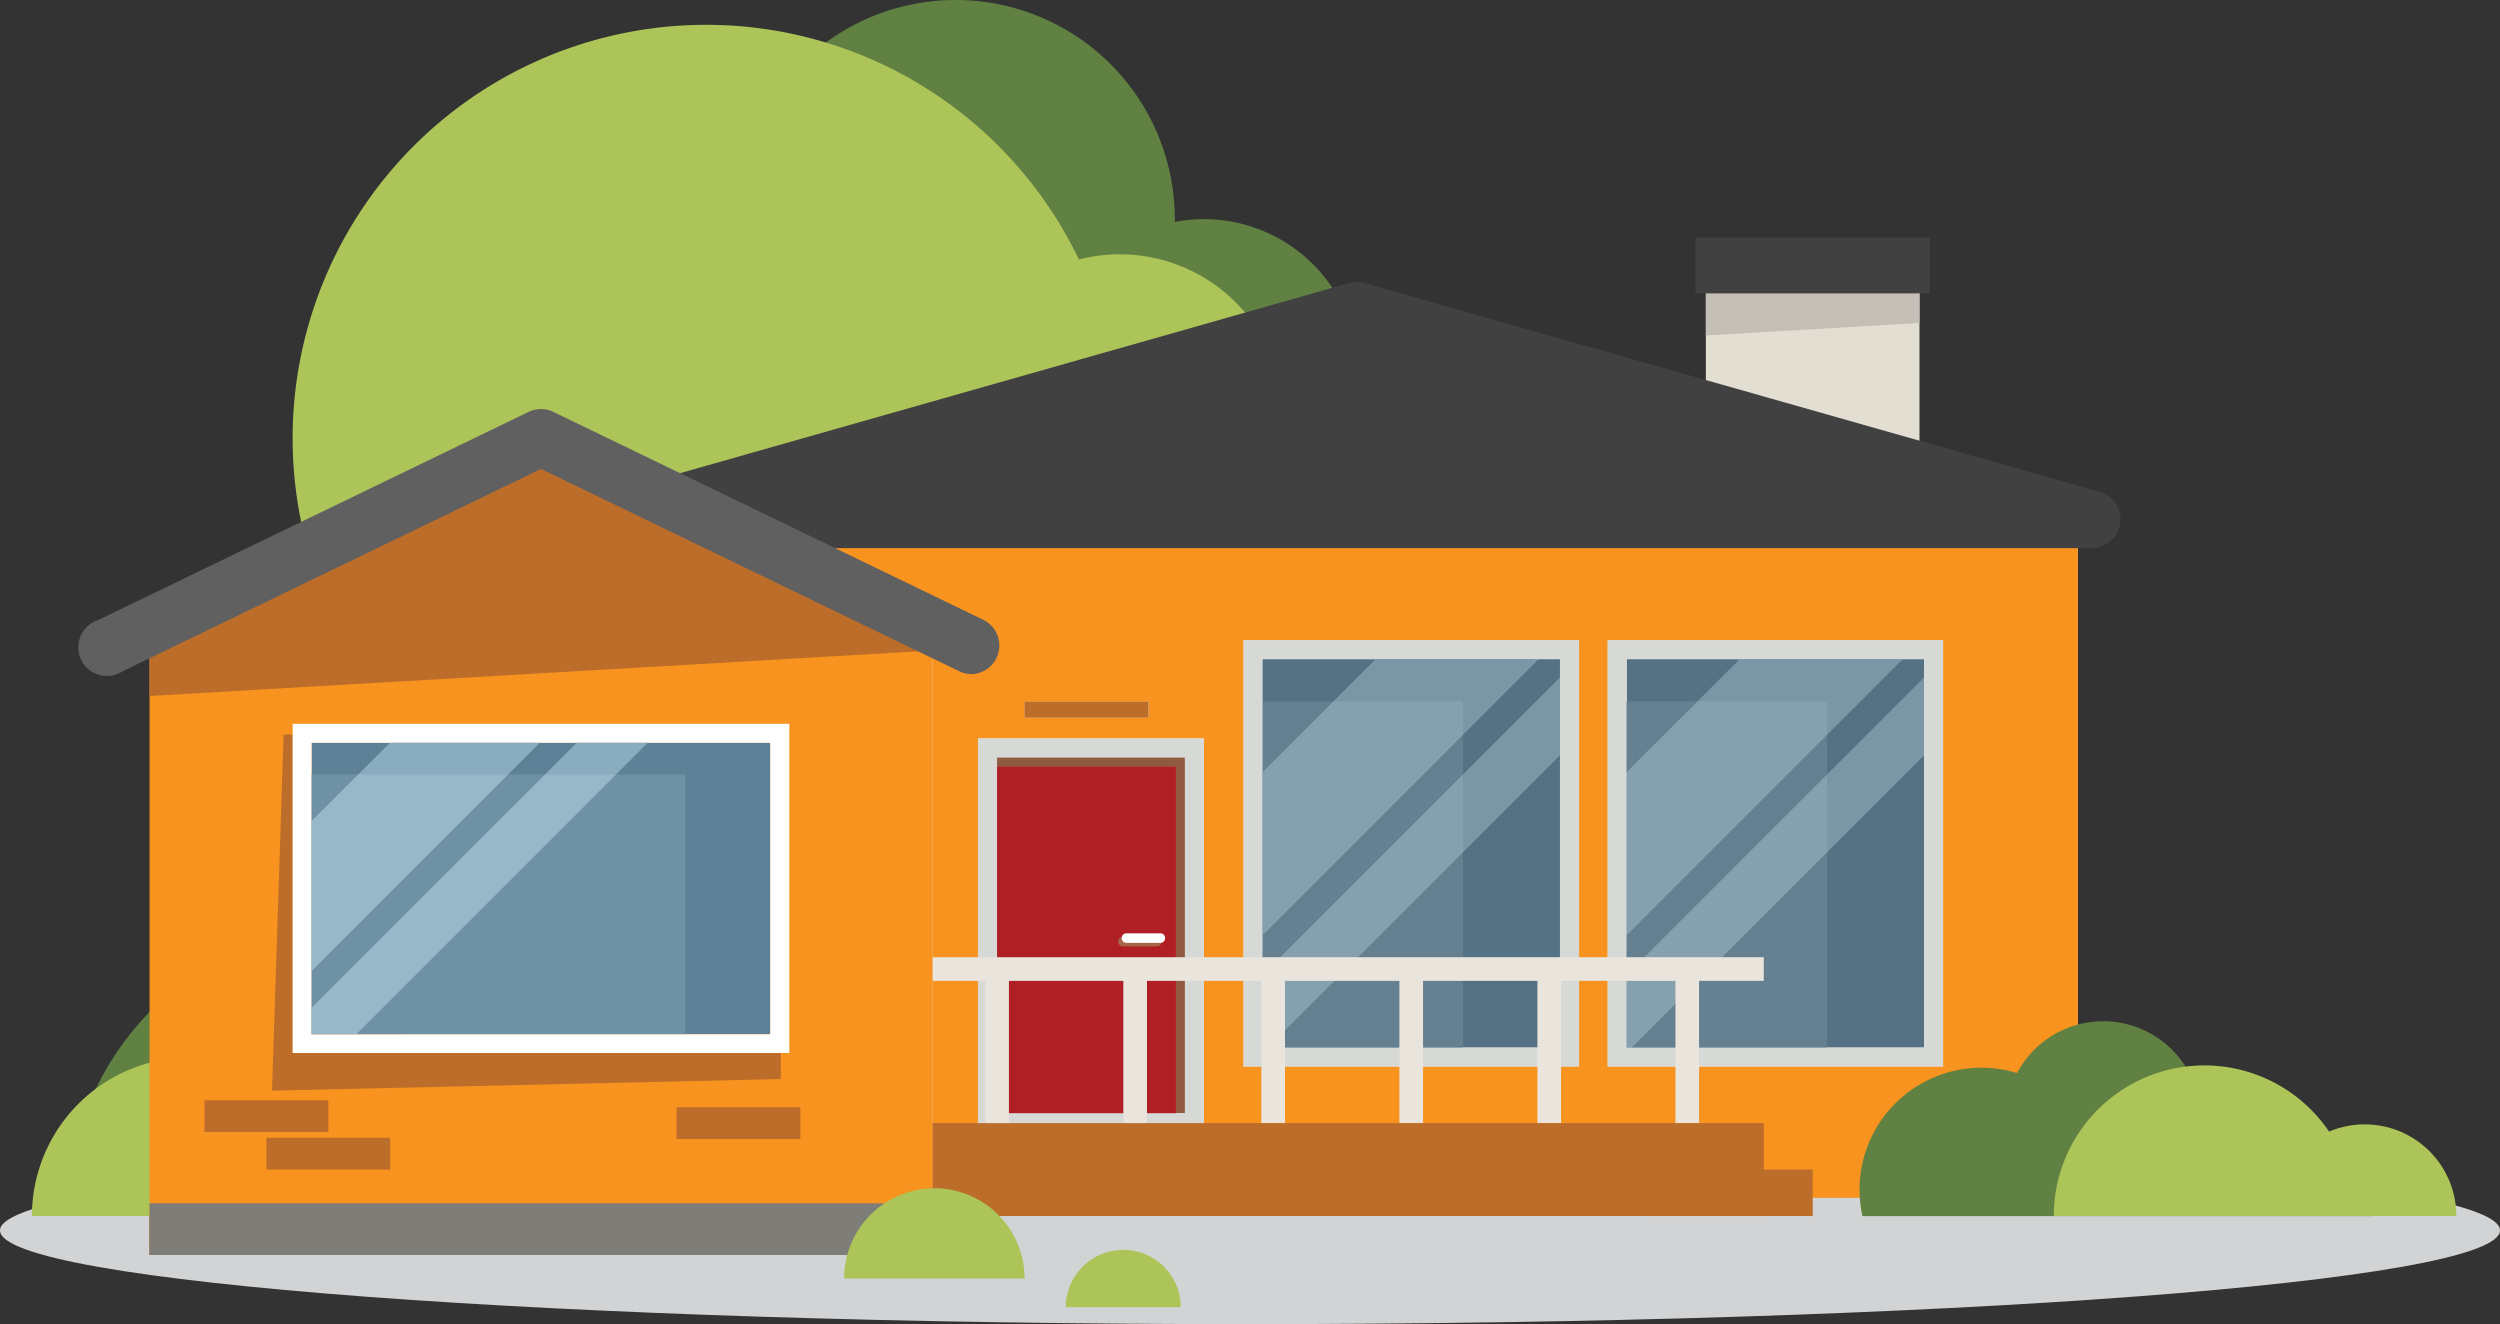 <svg xmlns="http://www.w3.org/2000/svg" viewBox="0 0 524.05 277.57"><rect x="0" y="0" width="524.05" height="277.57" fill="#333333" stroke="none"/><defs><style>.cls-1{fill:#d2d3d4;}.cls-2{fill:#608142;}.cls-3{fill:#adc459;}.cls-4{fill:#e3ded2;}.cls-5{fill:#c3bfb6;}.cls-6{fill:#424142;}.cls-7{fill:#5f8197;}.cls-8{fill:#fff;}.cls-9{fill:#8aacbf;}.cls-10{fill:#a66749;}.cls-11{fill:#b98870;}.cls-12{fill:#b8b5ae;}.cls-13{fill:#f7931e;}.cls-14{fill:#557285;}.cls-15{fill:#d7d9d7;}.cls-16{fill:#7a97a6;}.cls-17{fill:#648091;}.cls-18{fill:#85a1ae;}.cls-19{fill:#905a40;}.cls-20{fill:#b01f24;}.cls-21{fill:#bc6d29;}.cls-22{fill:#e9e4dc;}.cls-23{fill:#6f91a6;}.cls-24{fill:#96b8c8;}.cls-25{fill:#606061;}.cls-26{fill:#7e7d77;}</style></defs><g id="Layer_2" data-name="Layer 2"><g id="Layer_1-2" data-name="Layer 1"><path class="cls-1" d="M262,277.57c-144.71,0-262-8.8-262-19.65,0-1.53,2.33-3,6.72-4.44,0,.47,0,.94,0,1.42H31.35v8.17H195.46v-12h240.1v-7.89c54.26,3.61,88.49,8.87,88.49,14.73,0,10.85-117.32,19.65-262,19.65"/><path class="cls-2" d="M75.41,193.5A61.4,61.4,0,0,0,14,254.9h122.8a61.4,61.4,0,0,0-61.4-61.4"/><path class="cls-3" d="M40,221.63A33.28,33.28,0,0,0,6.69,254.9H73.23A33.27,33.27,0,0,0,40,221.63"/><path class="cls-3" d="M75.38,234.66A20.24,20.24,0,0,0,55.13,254.9H95.62a20.24,20.24,0,0,0-20.24-20.24Z"/><polyline class="cls-4" points="402.36 55.64 402.36 145 357.58 145 357.58 55.64 402.36 55.64"/><polyline class="cls-5" points="357.58 70.32 357.58 55.64 402.36 55.64 402.36 67.71 357.58 70.32"/><polygon class="cls-6" points="404.56 61.5 355.39 61.5 355.39 49.77 404.56 49.77 404.56 61.5 404.56 61.5"/><path class="cls-2" d="M246.26,45.94A45.94,45.94,0,1,1,200.32,0a45.94,45.94,0,0,1,45.94,45.94Z"/><path class="cls-2" d="M284.71,78.26a32.33,32.33,0,1,1-32.33-32.32,32.32,32.32,0,0,1,32.33,32.32"/><path class="cls-3" d="M234.72,91.88A86.69,86.69,0,1,1,148,5.2a86.68,86.68,0,0,1,86.69,86.68"/><path class="cls-3" d="M269.1,87.7a34.39,34.39,0,1,1-34.38-34.39A34.39,34.39,0,0,1,269.1,87.7"/><polyline class="cls-4" points="133.21 106.69 133.21 251.08 435.56 251.08 435.56 106.69 133.21 106.69"/><polyline class="cls-7" points="403.32 138.18 403.32 219.59 340.95 219.59 340.95 138.18 403.32 138.18"/><path class="cls-8" d="M407.29,134.21H337v89.35h70.31V134.21m-4,4v81.41H341V138.18h62.37"/><polyline class="cls-9" points="398.81 138.18 340.96 196.06 340.96 161.91 364.73 138.18 398.81 138.18"/><polyline class="cls-9" points="403.32 142.07 403.32 158.28 342.01 219.59 340.95 219.59 340.95 204.43 403.32 142.07"/><polyline class="cls-7" points="327 138.18 327 219.59 264.63 219.59 264.63 138.18 327 138.18"/><path class="cls-8" d="M331,134.21H260.66v89.35H331V134.21m-4,4v81.41H264.63V138.18H327"/><polyline class="cls-9" points="322.49 138.18 264.64 196.06 264.64 161.91 288.41 138.18 322.49 138.18"/><polyline class="cls-9" points="327 142.07 327 158.28 265.69 219.59 264.63 219.59 264.63 204.43 327 142.07"/><polyline class="cls-10" points="248.41 158.77 248.41 233.35 209.01 233.35 209.01 158.77 248.41 158.77"/><path class="cls-8" d="M252.38,154.8H205v82.52h47.34V154.8m-4,4v74.58H209V158.77h39.4"/><polyline class="cls-11" points="246.49 160.69 246.49 233.35 209.01 233.35 209.01 160.69 246.49 160.69"/><polyline class="cls-12" points="240.72 150.41 214.77 150.41 214.77 147.08 240.72 147.08 240.72 150.41"/><path class="cls-13" d="M435.56,251.08H195.46V131.36l-34.11-16.49H435.56V251.08M205,154.8v82.52h47.34V154.8H205M337,134.21v89.35h70.31V134.21H337m-76.32,0v89.35H331V134.21H260.66m-45.89,12.87v3.33h26v-3.33h-26"/><path class="cls-14" d="M403.32,219.59H383v-41l20.34-20.34v61.31m-62.37,0h0V138.18h62.37v3.89L383,162.4V154l15.83-15.84H364.73l-8.91,8.9H341v72.51"/><path class="cls-15" d="M407.29,223.56H337V134.21h70.31v89.35m-24.31-4h20.34V138.18H341v81.41h42"/><polyline class="cls-16" points="382.98 154.02 382.98 147.08 355.82 147.08 364.73 138.18 398.81 138.18 382.98 154.02"/><polyline class="cls-16" points="382.98 178.62 382.98 162.4 403.32 142.07 403.32 158.28 382.98 178.62"/><polyline class="cls-17" points="382.98 219.59 342.01 219.59 382.98 178.62 382.98 219.59"/><polyline class="cls-15" points="382.98 219.59 340.95 219.59 342.01 219.59 382.98 219.59"/><polyline class="cls-17" points="340.95 204.43 340.95 147.08 355.82 147.08 340.96 161.91 340.96 196.06 382.98 154.02 382.98 162.4 340.95 204.43"/><polyline class="cls-18" points="340.96 196.06 340.96 161.91 355.82 147.08 382.98 147.08 382.98 154.02 340.96 196.06"/><polyline class="cls-18" points="342.01 219.59 340.95 219.59 340.95 204.43 382.98 162.4 382.98 178.62 342.01 219.59"/><polyline class="cls-14" points="327 219.59 306.66 219.59 306.66 178.62 327 158.28 327 219.59"/><polyline class="cls-5" points="264.63 219.59 264.63 219.59 264.63 138.18 264.63 219.59"/><polyline class="cls-14" points="264.63 219.59 264.63 219.59 264.63 138.18 327 138.18 327 142.07 306.66 162.4 306.66 154.02 322.49 138.18 288.41 138.18 279.5 147.08 264.63 147.08 264.63 204.43 264.63 219.59"/><path class="cls-15" d="M331,223.56H260.66V134.21H331v89.35m-24.31-4H327V138.18H264.63v81.41h42"/><polyline class="cls-16" points="306.66 154.02 306.66 147.08 279.5 147.08 288.41 138.18 322.49 138.18 306.66 154.02"/><polyline class="cls-16" points="306.66 178.62 306.66 162.4 327 142.07 327 158.28 306.66 178.62"/><path class="cls-17" d="M306.66,219.59h-41l41-41v41m-42-15.16V147.08H279.5l-14.86,14.83v34.15l42-42v8.38l-42,42"/><polyline class="cls-15" points="306.66 219.59 264.63 219.59 265.69 219.59 306.66 219.59"/><polyline class="cls-18" points="264.64 196.06 264.64 161.91 279.5 147.08 306.66 147.08 306.66 154.02 264.64 196.06"/><polyline class="cls-18" points="265.69 219.59 264.63 219.59 264.63 204.43 306.66 162.4 306.66 178.62 265.69 219.59"/><polyline class="cls-19" points="248.41 233.35 246.49 233.35 246.49 160.69 209.01 160.69 209.01 233.35 209.01 158.77 248.41 158.77 248.41 233.35"/><path class="cls-15" d="M252.38,237.32H205V154.8h47.34v82.52m-5.89-4h1.92V158.77H209v74.58h37.48"/><polyline class="cls-20" points="246.49 233.35 209.01 233.35 209.01 160.69 246.49 160.69 246.49 233.35"/><polyline class="cls-21" points="240.72 150.41 214.77 150.41 214.77 147.08 240.72 147.08 240.72 150.41"/><polygon class="cls-22" points="369.72 205.61 195.45 205.61 195.45 200.65 369.72 200.65 369.72 205.61 369.72 205.61"/><polyline class="cls-6" points="284.38 65.07 129.98 108.92 438.79 108.92 284.38 65.07"/><path class="cls-6" d="M172.72,103H396L284.39,71.26,172.72,103m266.07,11.9H130a6,6,0,0,1-1.63-11.68L282.76,59.34a6,6,0,0,1,3.25,0l154.41,43.85a6,6,0,0,1-1.63,11.68"/><polygon class="cls-22" points="206.53 235.43 206.53 203.13 211.49 203.13 211.49 235.43 206.53 235.43 206.53 235.43"/><polygon class="cls-22" points="235.47 235.43 235.47 203.13 240.43 203.13 240.43 235.43 235.47 235.43 235.47 235.43"/><polygon class="cls-22" points="264.4 235.43 264.4 203.13 269.36 203.13 269.36 235.43 264.4 235.43 264.4 235.43"/><polygon class="cls-22" points="293.34 235.43 293.34 203.13 298.3 203.13 298.3 235.43 293.34 235.43 293.34 235.43"/><polygon class="cls-22" points="322.27 235.43 322.27 203.13 327.23 203.13 327.23 235.43 322.27 235.43 322.27 235.43"/><polygon class="cls-22" points="351.21 235.43 351.21 203.13 356.16 203.13 356.16 235.43 351.21 235.43 351.21 235.43"/><polygon class="cls-21" points="369.72 235.43 369.72 254.9 195.45 254.9 195.45 235.43 369.72 235.43 369.72 235.43"/><polygon class="cls-21" points="346 245.17 346 254.9 379.98 254.9 379.98 245.17 346 245.17 346 245.17"/><polyline class="cls-13" points="195.46 131.36 195.46 263.07 31.35 263.07 31.35 131.36 113.39 91.68 195.46 131.36"/><polyline class="cls-21" points="57.02 228.62 59.45 153.99 61.35 153.99 61.35 155.7 61.35 216.78 61.35 220.74 65.32 220.74 161.49 220.74 163.68 220.74 163.68 226.19 57.02 228.62"/><polyline class="cls-7" points="161.49 155.7 161.49 216.78 65.32 216.78 65.32 155.7 161.49 155.7"/><path class="cls-8" d="M165.46,151.73H61.35v69H165.46v-69m-4,4v61.08H65.32V155.7h96.17"/><polyline class="cls-9" points="113.13 155.7 65.32 203.54 65.32 172.09 81.74 155.7 113.13 155.7"/><polyline class="cls-9" points="135.78 155.7 74.73 216.78 65.32 216.78 65.32 211.25 120.9 155.7 135.78 155.7"/><path class="cls-23" d="M143.65,216.78H74.73l54.38-54.42h14.54v54.42m-78.33,0h0V162.36h9.75l-9.75,9.73v31.45l41.15-41.18h7.76L65.32,211.25v5.53"/><polyline class="cls-8" points="143.65 216.79 65.31 216.79 65.31 162.37 65.32 162.37 65.32 216.78 74.73 216.78 143.65 216.78 143.65 216.79"/><polyline class="cls-24" points="65.32 203.54 65.32 172.09 75.06 162.37 106.47 162.37 65.32 203.54"/><polyline class="cls-24" points="74.73 216.78 65.32 216.78 65.32 211.25 114.23 162.37 129.11 162.37 74.73 216.78"/><polyline class="cls-21" points="31.35 145.89 31.35 131.36 113.39 91.68 195.46 131.36 195.46 136.36 31.35 145.89"/><path class="cls-10" d="M242.49,198.39h-7.11a1,1,0,0,1,0-2h7.11a1,1,0,0,1,0,2Z"/><path class="cls-8" d="M243.24,197.64h-7.11a1,1,0,1,1,0-2h7.11a1,1,0,1,1,0,2Z"/><path class="cls-25" d="M203.67,141.3a5.93,5.93,0,0,1-2.58-.59L113.4,98.3,25.71,140.71A6,6,0,1,1,20.53,130l90.28-43.66a6,6,0,0,1,5.18,0L206.27,130a6,6,0,0,1-2.6,11.31Z"/><polygon class="cls-21" points="68.82 237.31 42.87 237.31 42.87 230.64 68.82 230.64 68.82 237.31 68.82 237.31"/><polygon class="cls-21" points="81.8 245.17 55.84 245.17 55.84 238.5 81.8 238.5 81.8 245.17 81.8 245.17"/><polygon class="cls-21" points="167.78 238.76 141.82 238.76 141.82 232.1 167.78 232.1 167.78 238.76 167.78 238.76"/><path class="cls-2" d="M481,242.68a19,19,0,0,0-6.23.48,14.82,14.82,0,0,0-13.22-11.77l-.49,0a20.43,20.43,0,0,0-38.24-6.46h0a25.56,25.56,0,0,0-32.41,30H497.16A19.07,19.07,0,0,0,481,242.68Z"/><path class="cls-3" d="M462.09,223.33a31.57,31.57,0,0,0-31.57,31.57h63.14a31.58,31.58,0,0,0-31.57-31.57Z"/><polygon class="cls-26" points="195.45 263.07 31.35 263.07 31.35 252.24 195.45 252.24 195.45 263.07 195.45 263.07"/><path class="cls-3" d="M495.69,235.69a19.21,19.21,0,0,0-19.21,19.21H514.9a19.21,19.21,0,0,0-19.21-19.21Z"/><path class="cls-3" d="M195.86,249.09A18.92,18.92,0,0,0,176.94,268h37.83a18.91,18.91,0,0,0-18.91-18.92Z"/><path class="cls-3" d="M235.47,262a12.06,12.06,0,0,0-12.06,12h24.11a12.06,12.06,0,0,0-12.05-12Z"/></g></g></svg>